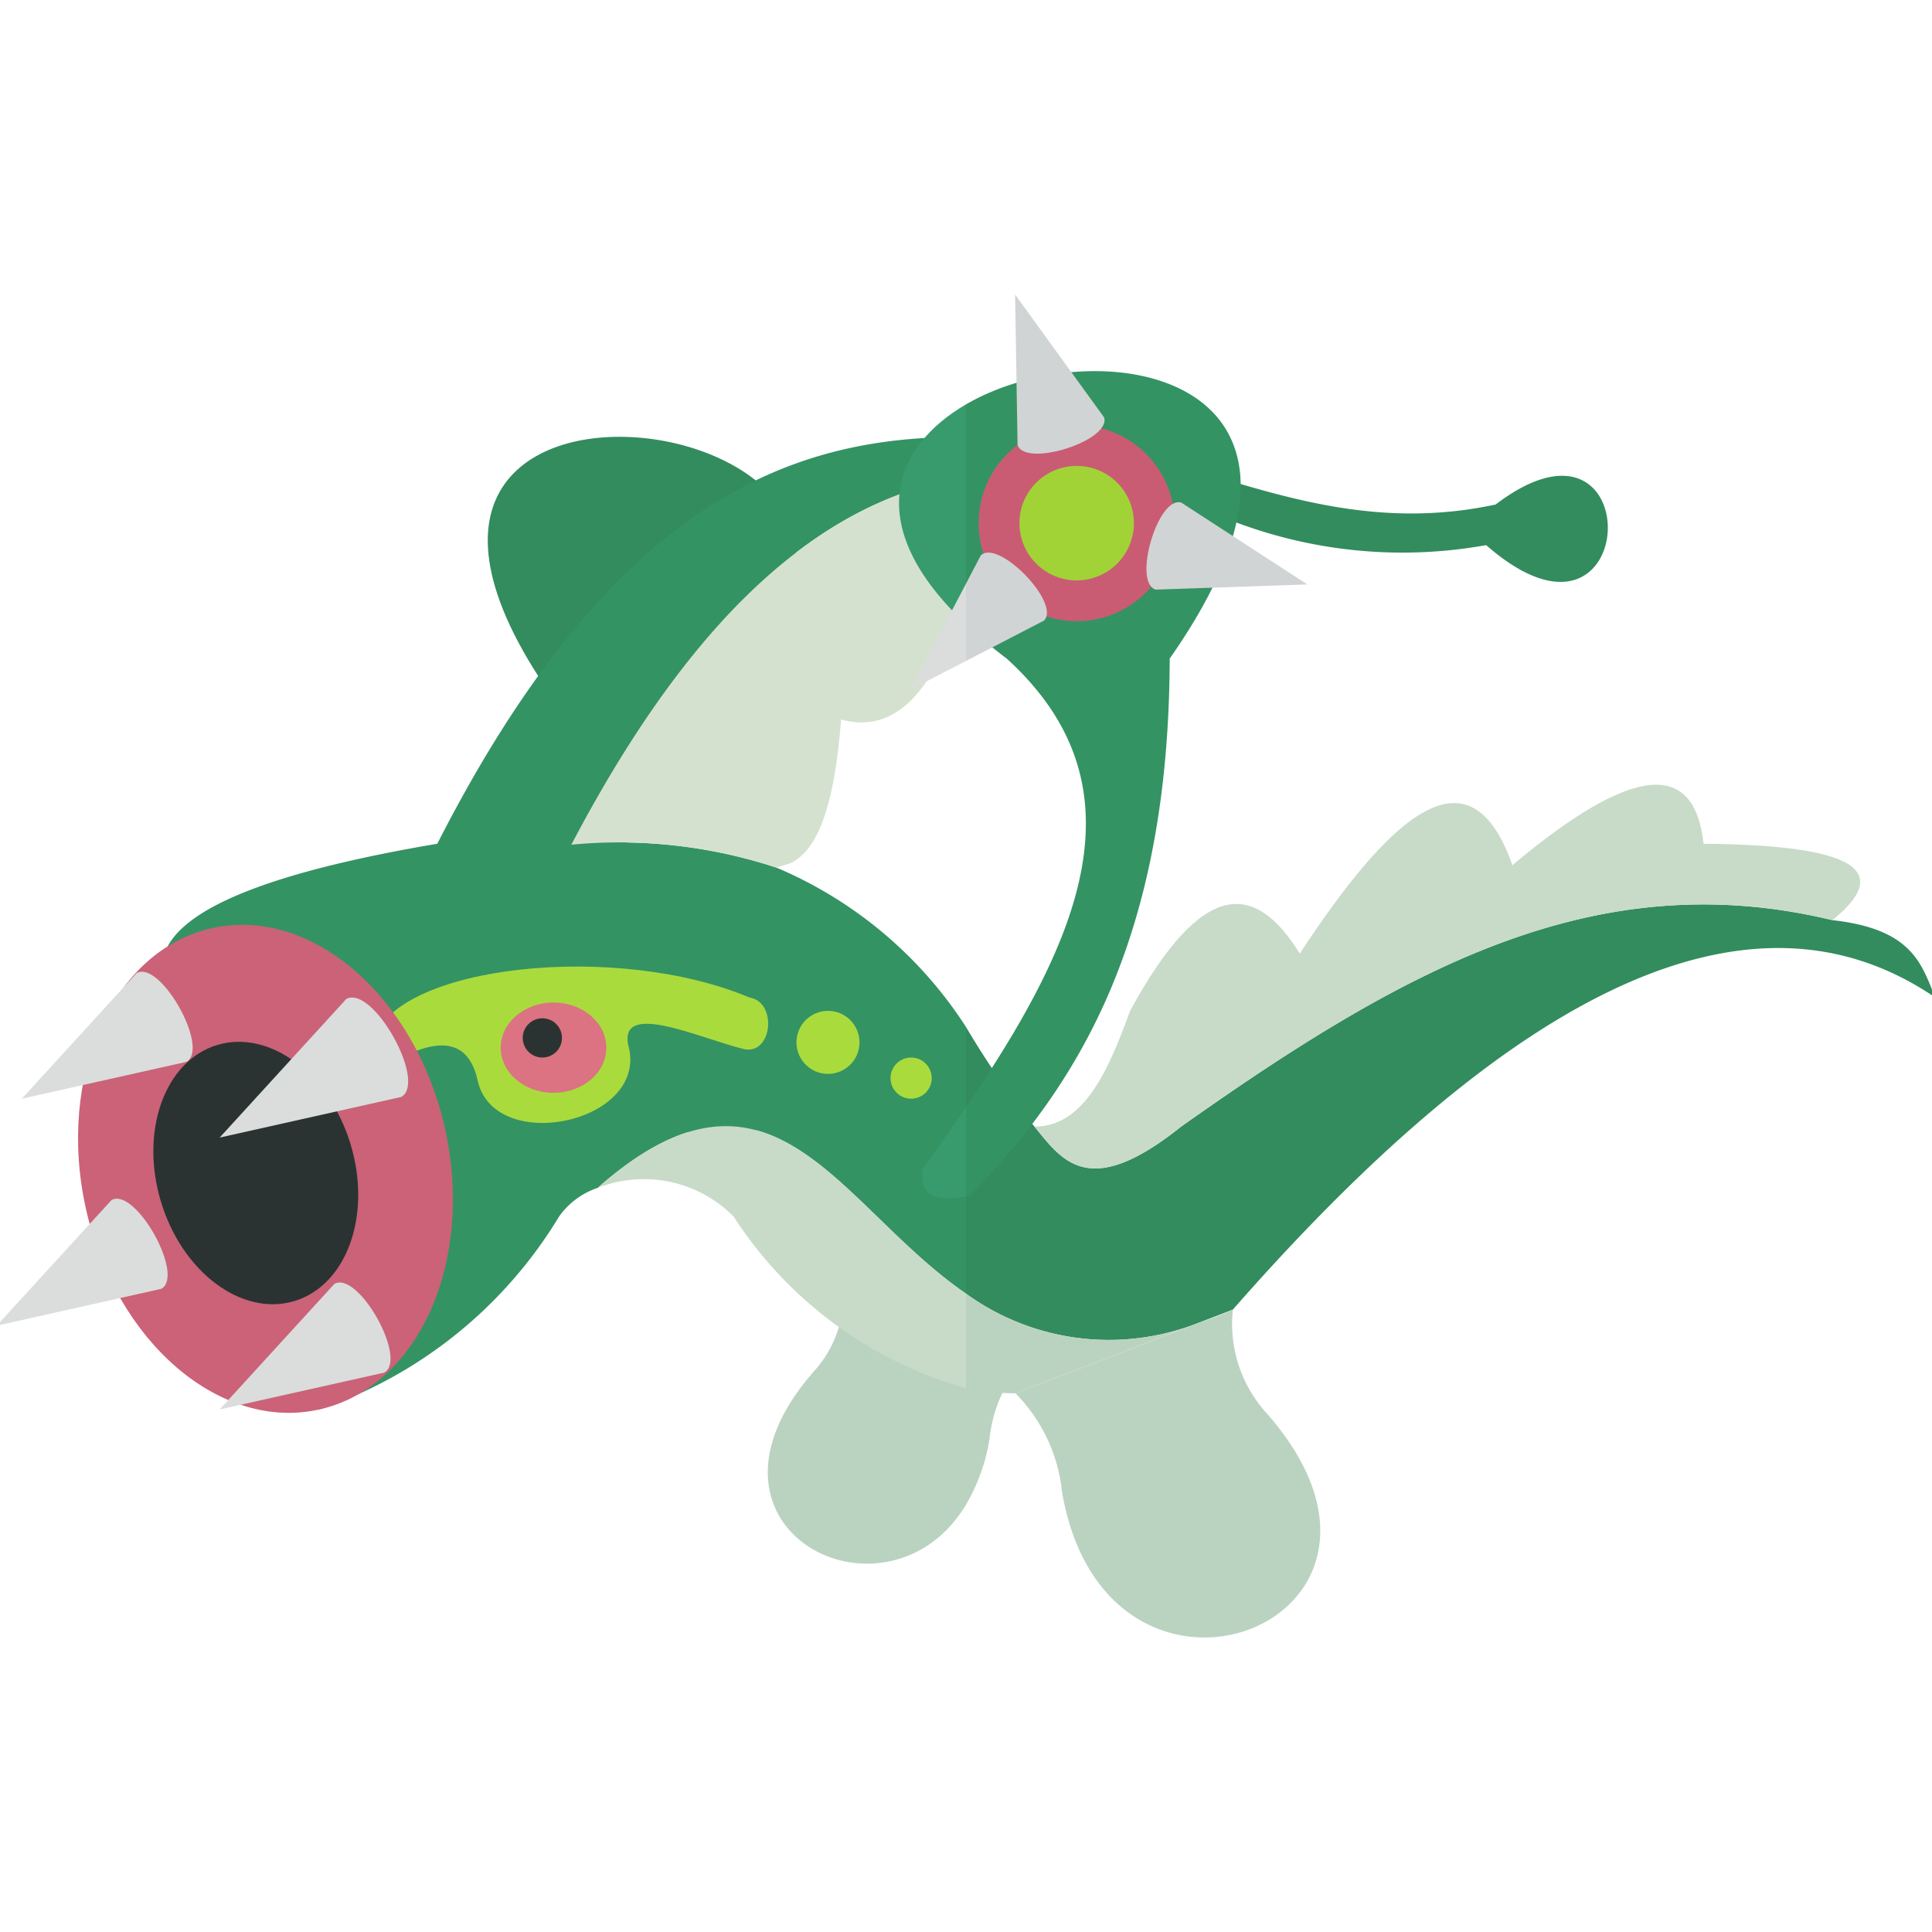 <svg xmlns="http://www.w3.org/2000/svg" viewBox="0 0 32 32"><title>604-eelektross-shiny</title><path d="M12.834,19.159c-2.11-2.91-3.587-5.506-1.257-7.626,6.055-4.532-7.217-6.817-2.437,0C9.152,15.66,10.468,17.872,12.134,19.569,12.785,19.695,12.876,19.469,12.834,19.159Z" style="fill:#338c5d"/><path d="M14.44,21.426c-.155-.052-.314-.113-.479-.184a1.887,1.887,0,0,1-.489,1.482C11.186,25.339,14.698,27.088,16,24.923V22.026Z" style="fill:#bad3c1"/><path d="M17.052,22.431,16,22.026v2.896a3.103,3.103,0,0,0,.389-1.086A2.335,2.335,0,0,1,17.052,22.431Z" style="fill:#bad3c1"/><path d="M12.862,14.371a8.332,8.332,0,0,0-3.399-.38C11.597,9.926,13.784,8.255,16,7.897V7.237c-2.668-.012-5.747.833-8.757,6.738-2.498.423-4.081.977-4.467,1.702l2.512,7.669a7.439,7.439,0,0,0,3.973-3.198,1.285,1.285,0,0,1,.647-.476l-.001-.004C12.794,17.132,13.878,19.969,16,21.427V17.01A6.951,6.951,0,0,0,12.862,14.371Z" style="fill:#349363"/><path d="M19.787,8.356a7.83,7.83,0,0,0,4.828.673c2.583,2.258,2.735-2.635.158-.673-3.037.655-5.24-1.068-7.558-1.068-.394-.027-.8-.048-1.215-.05v.66A7.645,7.645,0,0,1,19.787,8.356Z" style="fill:#338c5d"/><path d="M19.862,21.906l.558-.215c4.683-5.342,8.6-7.239,11.634-5.169-.229-.552-.374-1.134-1.702-1.281-3.921-.944-7.073.789-10.787,3.418-1.524,1.219-1.963.578-2.43.002A14.612,14.612,0,0,1,16,17.01V21.427A4.035,4.035,0,0,0,19.862,21.906Z" style="fill:#338c5d"/><path d="M9.907,19.668l.001.004a2.093,2.093,0,0,1,2.242.476A6.773,6.773,0,0,0,16,22.993V21.427C13.878,19.969,12.794,17.132,9.907,19.668Z" style="fill:#c8dac8"/><path d="M19.862,21.906A4.035,4.035,0,0,1,16,21.427v1.567a4.197,4.197,0,0,0,.819.083Z" style="fill:#bad3c1"/><path d="M20.42,21.692c-.192.083-.378.154-.558.215l-3.043,1.17a2.719,2.719,0,0,1,.772,1.637c.744,4.326,6.418,2.159,3.398-1.296A2.198,2.198,0,0,1,20.42,21.692Z" style="fill:#bad3c1"/><path d="M28.216,13.975c-.147-1.364-1.138-1.349-3.166.356-.7-1.999-1.999-.857-3.522,1.464-.72-1.167-1.592-1.29-2.81.948-.344.939-.744,1.917-1.583,1.917.467.576.906,1.217,2.43-.002,3.714-2.628,6.866-4.362,10.787-3.418C31.491,14.315,30.404,13.995,28.216,13.975Z" style="fill:#c8dac8"/><path d="M9.463,13.991a8.332,8.332,0,0,1,3.399.38l.232-.074c.399-.194.716-.801.837-2.38.767.207,1.481-.213,2.07-2.096V7.897C13.784,8.255,11.597,9.926,9.463,13.991Z" style="fill:#d5e1cf"/><path d="M19.787,8.356A7.645,7.645,0,0,0,16,7.897V9.821c.009-.029.019-.051.028-.081C17.714,10.154,19.051,9.861,19.787,8.356Z" style="fill:#f4dfa2"/><path d="M6.194,17.213c.382-1.224,4.008-1.621,6.22-.691.458.071.385.93-.073.859-.74-.175-2.171-.86-1.918,0,.245,1.247-2.27,1.742-2.516.495C7.506,16.176,5.053,19.068,6.194,17.213Z" style="fill:#aadb3d"/><ellipse cx="4.398" cy="19.36" rx="3.047" ry="4.084" transform="translate(-4.113 1.423) rotate(-12.585)" style="fill:#cb6278"/><ellipse cx="4.237" cy="19.429" rx="1.641" ry="2.215" transform="translate(-5.43 2.051) rotate(-16.783)" style="fill:#2b3332"/><path d="M3.638,18.842l2.097-2.295c.436-.245,1.347,1.378.91,1.622Z" style="fill:#dadddc"/><path d="M3.638,23.345l1.901-2.08c.395-.222,1.22,1.249.825,1.47Z" style="fill:#dadddc"/><path d="M-.054,21.957l1.901-2.08c.395-.222,1.22,1.249.825,1.47Z" style="fill:#dadddc"/><path d="M.361,18.198,2.262,16.118c.395-.222,1.22,1.249.825,1.47Z" style="fill:#dadddc"/><ellipse cx="9.168" cy="17.353" rx="0.875" ry="0.748" style="fill:#db7383"/><circle cx="8.983" cy="17.191" r="0.325" style="fill:#2b3332"/><circle cx="13.714" cy="17.265" r="0.522" style="fill:#aadb3d"/><circle cx="15.091" cy="17.857" r="0.341" style="fill:#aadb3d"/><path d="M16,10.339V6.698C14.798,7.396,14.268,8.708,16,10.339Z" style="fill:#379b6d"/><path d="M15.281,19.357c-.046.333.053.575.719.462v-1.482Q15.656,18.841,15.281,19.357Z" style="fill:#379b6d"/><path d="M19.374,10.908C22.672,6.204,18.213,5.413,16,6.698v3.641a7.678,7.678,0,0,0,.674.569c2.306,2.098,1.244,4.617-.674,7.428v1.482c.02-.003.035-.004.056-.008C17.902,17.93,19.36,15.48,19.374,10.908Z" style="fill:#349363"/><circle cx="17.833" cy="8.665" r="1.624" style="fill:#c95c73"/><path d="M16.854,7.368c.122.385,1.555-.07,1.433-.455l-1.474-2.035Z" style="fill:#d1d4d4"/><polygon points="15.078 11.424 16 10.947 16 9.667 15.078 11.424" style="fill:#dadddc"/><path d="M16.245,9.199,16,9.667v1.281L17.29,10.28C17.581,9.999,16.536,8.918,16.245,9.199Z" style="fill:#d1d4d4"/><path d="M19.143,9.766l2.511-.086L19.565,8.324C19.177,8.21,18.755,9.653,19.143,9.766Z" style="fill:#d1d4d4"/><circle cx="17.833" cy="8.665" r="0.948" style="fill:#a2d336"/></svg>